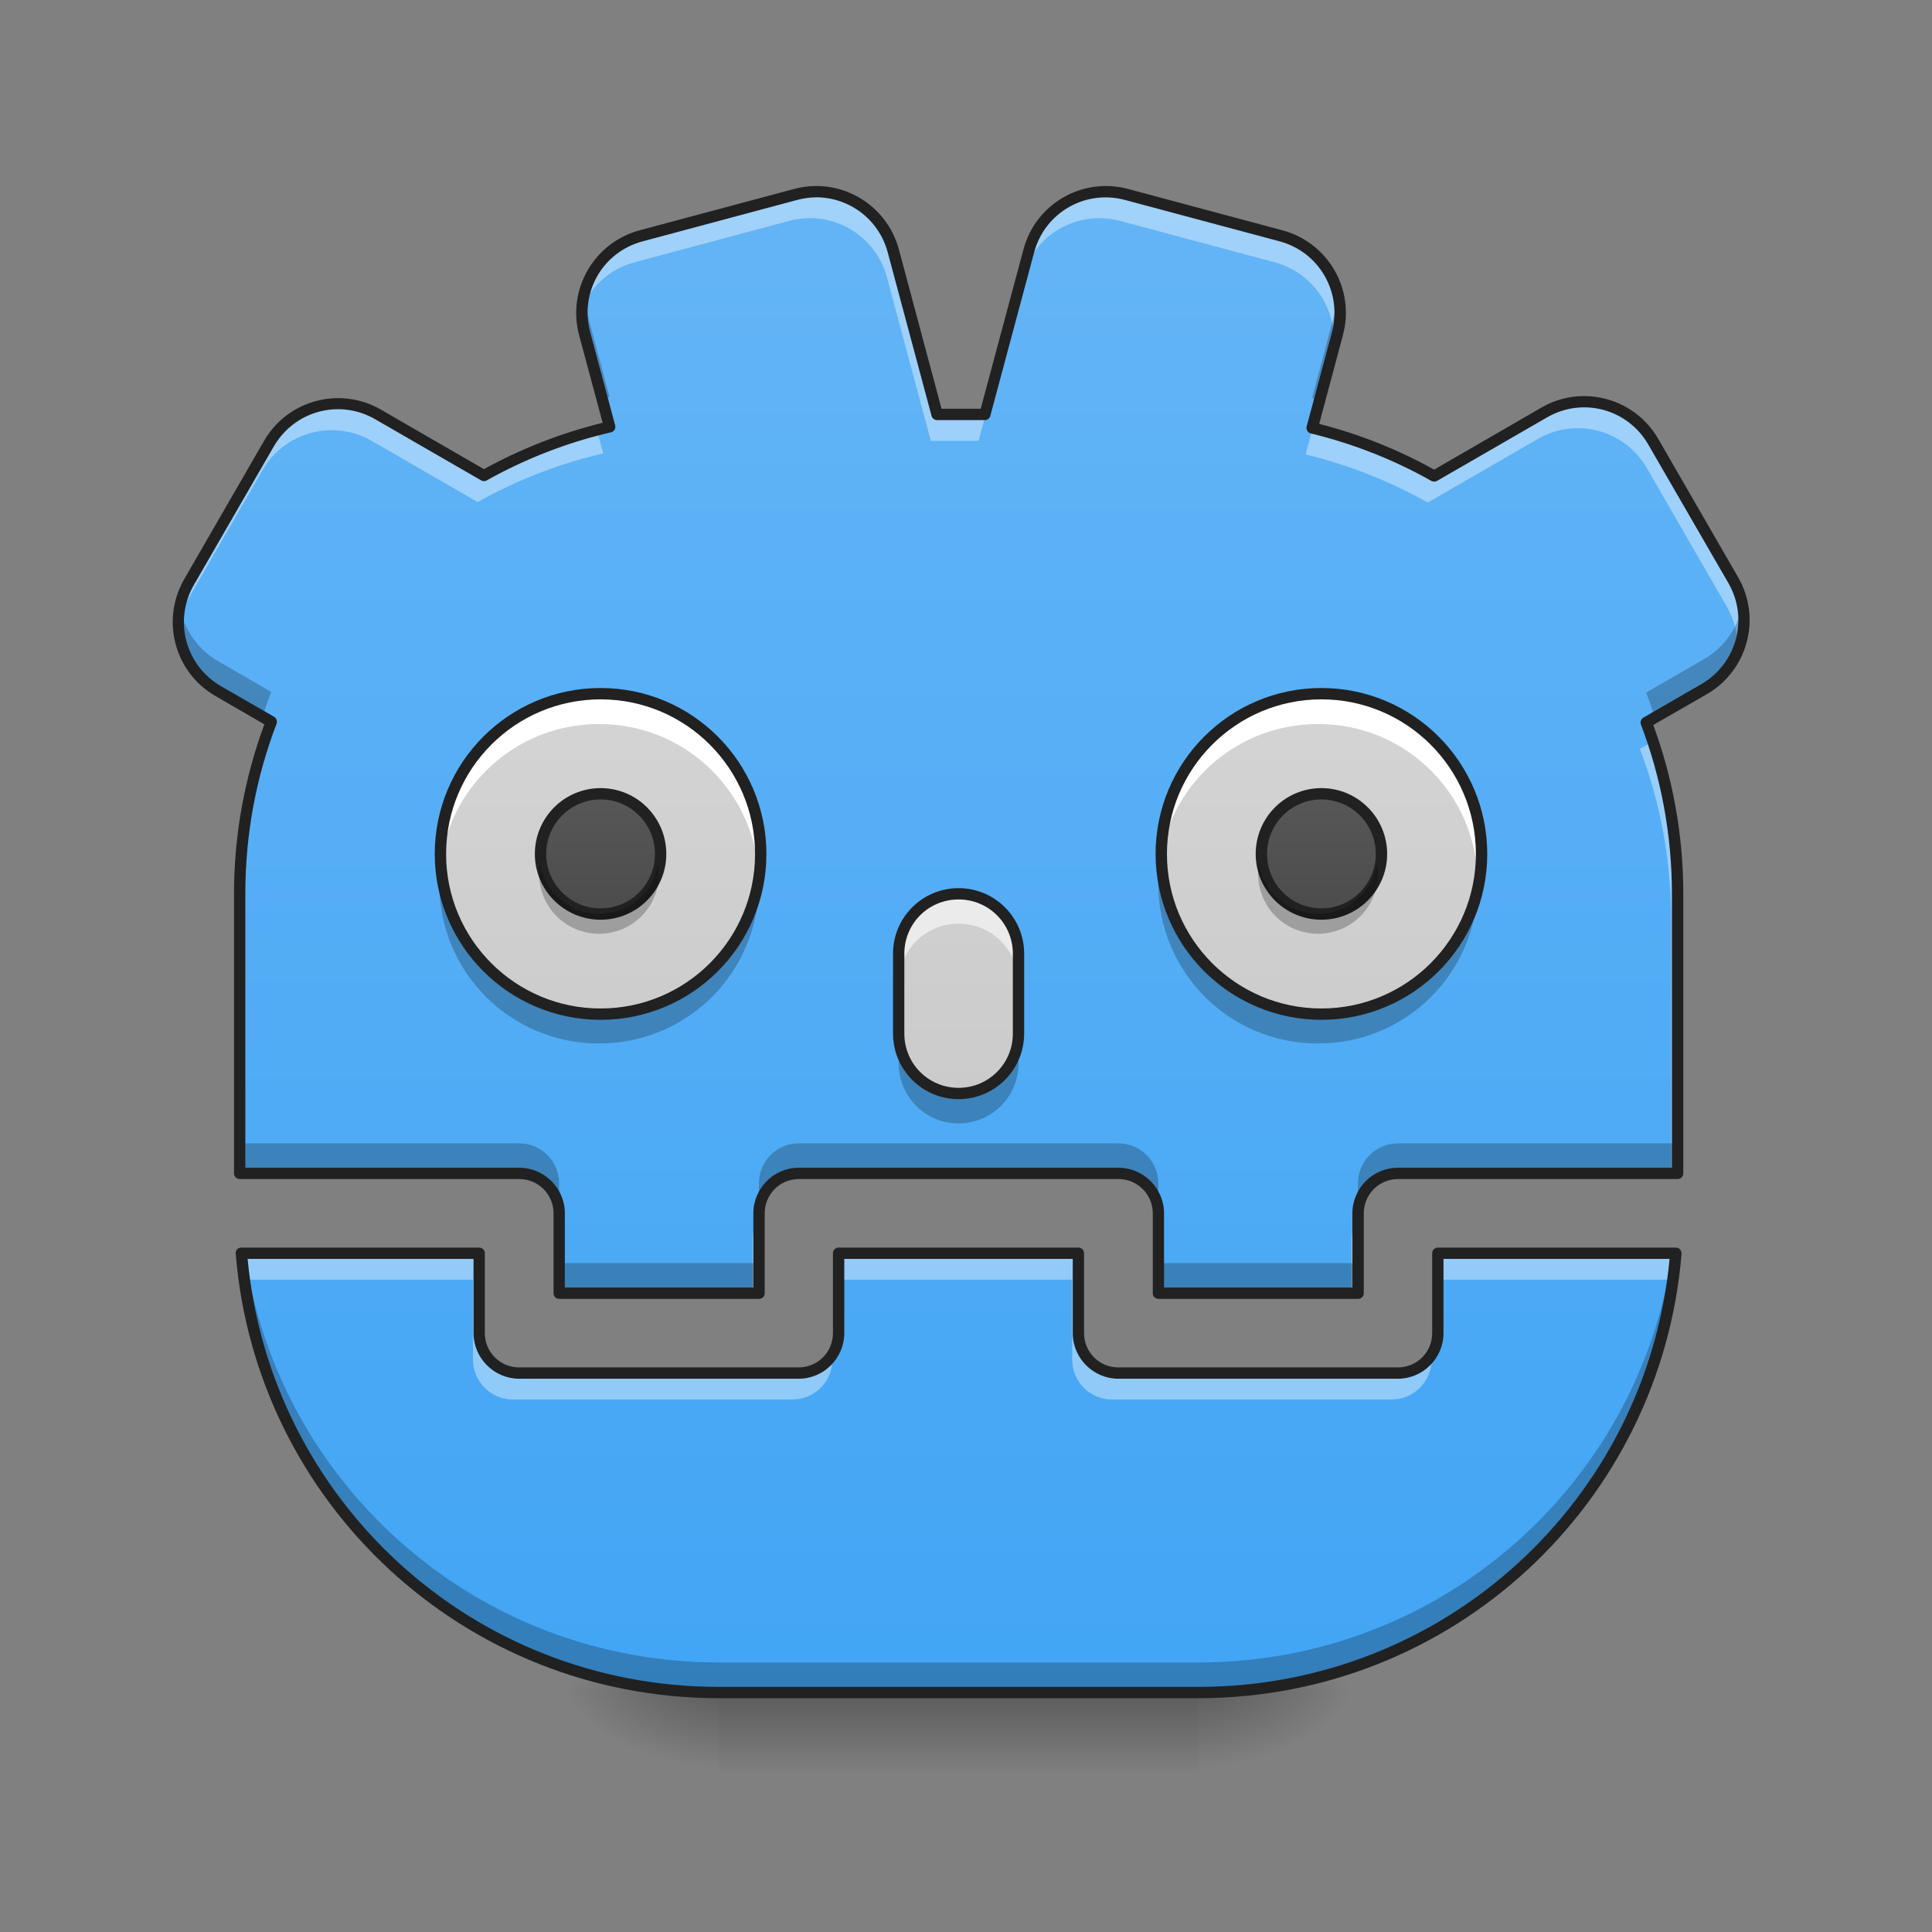 <svg height="48pt" viewBox="0 0 48 48" width="48pt" xmlns="http://www.w3.org/2000/svg" xmlns:xlink="http://www.w3.org/1999/xlink"><rect x="0" y="0" width="48" height="48" fill="#808080" stroke="none"/><linearGradient id="a" gradientTransform="matrix(.034 0 0 .094 15.043 20.158)" gradientUnits="userSpaceOnUse" x1="254" x2="254" y1="233.5" y2="254.667"><stop offset="0" stop-opacity=".275"/><stop offset="1" stop-opacity="0"/></linearGradient><linearGradient id="b"><stop offset="0" stop-opacity=".314"/><stop offset=".222" stop-opacity=".275"/><stop offset="1" stop-opacity="0"/></linearGradient><radialGradient id="c" cx="450.909" cy="189.579" gradientTransform="matrix(0 -.117 -.211 -0 69.265 95.393)" gradientUnits="userSpaceOnUse" r="21.167" xlink:href="#b"/><radialGradient id="d" cx="450.909" cy="189.579" gradientTransform="matrix(-0 .117 .211 0 -21.636 -11.291)" gradientUnits="userSpaceOnUse" r="21.167" xlink:href="#b"/><radialGradient id="e" cx="450.909" cy="189.579" gradientTransform="matrix(-0 -.117 .211 -0 -21.636 95.393)" gradientUnits="userSpaceOnUse" r="21.167" xlink:href="#b"/><radialGradient id="f" cx="450.909" cy="189.579" gradientTransform="matrix(0 .117 -.211 0 69.265 -11.291)" gradientUnits="userSpaceOnUse" r="21.167" xlink:href="#b"/><linearGradient id="g" gradientUnits="userSpaceOnUse" x1="23.815" x2="23.815" y1="42.051" y2="4.344"><stop offset="0" stop-color="#42a5f5"/><stop offset="1" stop-color="#64b5f6"/></linearGradient><linearGradient id="h"><stop offset="0" stop-color="#bdbdbd"/><stop offset="1" stop-color="#e0e0e0"/></linearGradient><linearGradient id="i" gradientUnits="userSpaceOnUse" x1="23.815" x2="23.815" xlink:href="#h" y1="42.051" y2="4.84"/><linearGradient id="j" gradientUnits="userSpaceOnUse" x1="16.869" x2="16.869" xlink:href="#h" y1="42.051" y2="4.344"/><linearGradient id="k"><stop offset="0" stop-color="#424242"/><stop offset="1" stop-color="#616161"/></linearGradient><linearGradient id="l" gradientUnits="userSpaceOnUse" x1="14.884" x2="14.884" xlink:href="#k" y1="25.182" y2="17.244"/><linearGradient id="m" gradientUnits="userSpaceOnUse" x1="34.73" x2="34.73" xlink:href="#h" y1="42.051" y2="4.344"/><linearGradient id="n" gradientUnits="userSpaceOnUse" x1="32.745" x2="32.745" xlink:href="#k" y1="25.182" y2="17.244"/><path d="m17.859 42.051h11.91v1.984h-11.91zm0 0" fill="url(#a)"/><path d="m29.77 42.051h3.969v-1.984h-3.969zm0 0" fill="url(#c)"/><path d="m17.859 42.051h-3.969v1.984h3.969zm0 0" fill="url(#d)"/><path d="m17.859 42.051h-3.969v-1.984h3.969zm0 0" fill="url(#e)"/><path d="m29.77 42.051h3.969v1.984h-3.969zm0 0" fill="url(#f)"/><path d="m20.258 4.762c-.164.004-.332.023-.496.07l-3.836 1.027c-1.059.285-1.688 1.367-1.402 2.43l.621 2.316c-1.109.258-2.156.668-3.121 1.211l-2.633-1.52c-.949-.547-2.16-.227-2.711.727l-1.984 3.438c-.547.953-.227 2.16.727 2.711l1.316.762c-.508 1.324-.785 2.766-.785 4.273v6.945h6.945c.551 0 .992.445.992.992v1.984h4.965v-1.984c0-.547.441-.992.988-.992h7.941c.547 0 .992.445.992.992v1.984h4.961v-1.984c0-.547.445-.992.992-.992h6.945v-6.945c0-1.504-.273-2.938-.777-4.258l1.434-.824c.949-.551 1.273-1.762.727-2.711l-1.984-3.438c-.551-.953-1.762-1.277-2.711-.727l-2.734 1.578c-.941-.531-1.957-.934-3.031-1.195l.625-2.344c.285-1.062-.34-2.145-1.402-2.43l-3.832-1.027c-1.062-.285-2.148.34-2.434 1.402l-1.086 4.062h-1.188l-1.09-4.062c-.238-.895-1.051-1.48-1.934-1.473zm-14.262 26.375c.5 6.129 5.602 10.914 11.863 10.914h11.91c6.262 0 11.363-4.785 11.867-10.914h-5.914v1.984c0 .547-.445.992-.992.992h-6.945c-.551 0-.992-.445-.992-.992v-1.984h-5.957v1.984c0 .547-.441.992-.992.992h-6.945c-.547 0-.992-.445-.992-.992v-1.984zm0 0" fill="url(#g)"/><path d="m23.816 22.207c.82 0 1.488.664 1.488 1.488v1.984c0 .82-.668 1.488-1.488 1.488-.824 0-1.488-.668-1.488-1.488v-1.984c0-.824.664-1.488 1.488-1.488zm0 0" fill="url(#i)"/><path d="m14.883 17.242c2.195 0 3.969 1.777 3.969 3.973 0 2.191-1.773 3.969-3.969 3.969-2.191 0-3.969-1.777-3.969-3.969 0-2.195 1.777-3.973 3.969-3.973zm0 0" fill="url(#j)"/><path d="m14.883 19.723c.824 0 1.488.668 1.488 1.492 0 .82-.664 1.488-1.488 1.488-.82 0-1.488-.668-1.488-1.488 0-.824.668-1.492 1.488-1.492zm0 0" fill="url(#l)"/><path d="m14.883 17.242c-2.199 0-3.969 1.773-3.969 3.973 0 .125.008.246.02.371.184-2.023 1.879-3.598 3.949-3.598 2.074 0 3.766 1.574 3.953 3.598.012-.125.016-.246.016-.371 0-2.199-1.77-3.973-3.969-3.973zm0 0" fill="#fff"/><path d="m14.883 25.926c-2.199 0-3.969-1.77-3.969-3.969 0-.125.008-.25.02-.371.184 2.023 1.879 3.598 3.949 3.598 2.074 0 3.766-1.574 3.953-3.598.012.121.016.246.016.371 0 2.199-1.77 3.969-3.969 3.969zm0 0" fill-opacity=".235"/><path d="m158.735-31.101c23.414 0 42.329 18.957 42.329 42.371 0 23.373-18.915 42.329-42.329 42.329-23.373 0-42.329-18.957-42.329-42.329 0-23.414 18.957-42.371 42.329-42.371zm0 0" fill="none" stroke="#212121" stroke-linecap="round" stroke-linejoin="round" stroke-width="3" transform="matrix(.094 0 0 .094 0 20.158)"/><path d="m158.735-4.645c8.791 0 15.873 7.124 15.873 15.915 0 8.749-7.083 15.873-15.873 15.873-8.749 0-15.873-7.124-15.873-15.873 0-8.791 7.124-15.915 15.873-15.915zm0 0" fill="none" stroke="#212121" stroke-linecap="round" stroke-linejoin="round" stroke-width="3" transform="matrix(.094 0 0 .094 0 20.158)"/><path d="m32.746 17.242c2.191 0 3.969 1.777 3.969 3.973 0 2.191-1.777 3.969-3.969 3.969s-3.969-1.777-3.969-3.969c0-2.195 1.777-3.973 3.969-3.973zm0 0" fill="url(#m)"/><path d="m32.746 19.723c.82 0 1.488.668 1.488 1.492 0 .82-.668 1.488-1.488 1.488-.824 0-1.488-.668-1.488-1.488 0-.824.664-1.492 1.488-1.492zm0 0" fill="url(#n)"/><path d="m32.746 17.242c-2.199 0-3.969 1.773-3.969 3.973 0 .125.004.246.016.371.188-2.023 1.879-3.598 3.953-3.598 2.074 0 3.766 1.574 3.949 3.598.012-.125.02-.246.02-.371 0-2.199-1.77-3.973-3.969-3.973zm0 0" fill="#fff"/><path d="m32.746 25.926c-2.199 0-3.969-1.77-3.969-3.969 0-.125.004-.25.016-.371.188 2.023 1.879 3.598 3.953 3.598 2.074 0 3.766-1.574 3.949-3.598.012.121.02.246.02.371 0 2.199-1.77 3.969-3.969 3.969zm0 0" fill-opacity=".235"/><path d="m349.258-31.101c23.373 0 42.329 18.957 42.329 42.371 0 23.373-18.957 42.329-42.329 42.329s-42.329-18.957-42.329-42.329c0-23.414 18.957-42.371 42.329-42.371zm0 0" fill="none" stroke="#212121" stroke-linecap="round" stroke-linejoin="round" stroke-width="3" transform="matrix(.094 0 0 .094 0 20.158)"/><path d="m349.258-4.645c8.749 0 15.873 7.124 15.873 15.915 0 8.749-7.124 15.873-15.873 15.873-8.791 0-15.873-7.124-15.873-15.873 0-8.791 7.083-15.915 15.873-15.915zm0 0" fill="none" stroke="#212121" stroke-linecap="round" stroke-linejoin="round" stroke-width="3" transform="matrix(.094 0 0 .094 0 20.158)"/><path d="m20.258 4.762c-.164.004-.332.023-.496.07l-3.836 1.027c-.848.227-1.414.961-1.465 1.789.23-.539.695-.969 1.309-1.133l3.836-1.027c.164-.043.332-.066.496-.07.883-.008 1.695.578 1.934 1.473l1.09 4.062h1.188l1.086-4.062c.285-1.062 1.371-1.688 2.434-1.402l3.832 1.027c.973.262 1.578 1.191 1.457 2.16l.102-.387c.285-1.062-.34-2.145-1.402-2.43l-3.832-1.027c-1.062-.285-2.148.34-2.434 1.402l-1.086 4.062h-1.188l-1.09-4.062c-.238-.895-1.051-1.48-1.934-1.473zm19.141 5.219c-.352-.008-.711.078-1.035.27l-2.734 1.578c-.934-.527-1.945-.93-3.016-1.191l-.176.652c1.078.262 2.094.668 3.035 1.195l2.734-1.578c.949-.551 2.16-.227 2.711.727l1.984 3.438c.203.352.285.738.262 1.117.238-.555.219-1.211-.105-1.773l-1.984-3.438c-.363-.625-1.008-.98-1.676-.996zm-31.043.051c-.668.016-1.312.367-1.676.992l-1.984 3.438c-.16.277-.242.574-.262.871.031-.07.066-.145.105-.215l1.984-3.438c.551-.949 1.758-1.273 2.711-.727l2.633 1.52c.965-.539 2.012-.953 3.121-1.207l-.156-.582c-.992.258-1.938.641-2.809 1.133l-2.633-1.52c-.324-.188-.684-.273-1.035-.266zm32.711 8.391-.324.184c.504 1.32.777 2.758.777 4.258v6.289h.156v-6.945c0-1.328-.215-2.598-.609-3.785zm-34.547.133c-.125.391-.23.789-.312 1.195.105-.395.23-.781.375-1.16zm12.336 11.715c-.102.156-.156.344-.156.531v1.328h.156zm14.883 0c-.102.156-.156.344-.156.531v1.328h.156zm-27.742.867c.016.219.039.438.07.656h5.684v1.984c0 .547.445.992.992.992h6.945c.551 0 .992-.445.992-.992v-.125c-.18.285-.496.461-.836.461h-6.945c-.547 0-.992-.445-.992-.992v-1.984zm14.84 0v.656h5.801v1.984c0 .547.441.992.992.992h6.945c.547 0 .992-.445.992-.992v-.125c-.184.285-.496.461-.836.461h-6.945c-.551 0-.992-.445-.992-.992v-1.984zm14.887 0v.656h5.758c-.043.496-.113.988-.215 1.465.184-.684.309-1.395.371-2.121zm0 0" fill="#fff" fill-opacity=".392"/><path d="m14.492 7.398c-.055.285-.051.59.031.891l.434 1.617c.062-.016.125-.031.188-.043l-.621-2.32c-.012-.047-.023-.094-.031-.145zm18.766 0c-.012.051-.02.098-.035.145l-.625 2.344c.062.016.125.031.184.047l.441-1.645c.082-.301.09-.605.035-.891zm10.031 7.637c-.105.543-.438 1.043-.957 1.344l-1.434.828c.078.203.148.41.215.617l1.219-.699c.754-.438 1.113-1.285.957-2.09zm-38.824.047c-.156.809.203 1.656.957 2.09l1.098.633c.066-.207.141-.414.219-.617l-1.316-.758c-.52-.301-.852-.801-.957-1.348zm1.488 13.324v.746h6.945c.551 0 .992.445.992.992v-.746c0-.547-.441-.992-.992-.992zm13.891 0c-.547 0-.988.445-.988.992v.746c0-.547.441-.992.988-.992h7.941c.547 0 .992.445.992.992v-.746c0-.547-.445-.992-.992-.992zm14.887 0c-.547 0-.992.445-.992.992v.746c0-.547.445-.992.992-.992h6.945v-.746zm-28.734 2.73c.5 6.129 5.602 10.914 11.863 10.914h11.91c6.262 0 11.363-4.785 11.867-10.914h-.086c-.836 5.766-5.777 10.168-11.781 10.168h-11.91c-6.004 0-10.945-4.402-11.781-10.168zm7.895.246v.746h4.965v-.746zm14.887 0v.746h4.961v-.746zm0 0" fill-opacity=".235"/><path d="m20.258 4.621c-.176.004-.355.027-.531.074l-3.836 1.027c-1.133.305-1.805 1.469-1.504 2.602l.586 2.18c-1.043.258-2.031.645-2.949 1.152l-2.562-1.48c-1.016-.586-2.316-.238-2.902.777l-1.984 3.438c-.586 1.02-.238 2.316.777 2.902l1.215.703c-.484 1.309-.754 2.727-.754 4.211v6.945c0 .078.062.141.141.141h6.945c.473 0 .852.379.852.852v1.984c0 .078.062.141.141.141h4.965c.078 0 .141-.062.141-.141v-1.984c0-.473.379-.852.848-.852h7.941c.469 0 .852.379.852.852v1.984c0 .078.062.141.141.141h4.961c.078 0 .141-.062.141-.141v-1.984c0-.473.379-.852.852-.852h6.945c.078 0 .141-.062.141-.141v-6.945c0-1.477-.266-2.891-.746-4.195l1.332-.766c1.016-.59 1.363-1.887.777-2.902l-1.984-3.438c-.59-1.02-1.887-1.367-2.902-.781l-2.668 1.543c-.887-.496-1.848-.879-2.855-1.137l.59-2.207c.305-1.133-.367-2.297-1.504-2.602l-3.832-1.027c-1.137-.305-2.301.367-2.602 1.504l-1.062 3.957h-.973l-1.059-3.957c-.258-.957-1.125-1.586-2.07-1.578zm0 .281c.824-.008 1.574.535 1.797 1.367l1.09 4.066c.016.059.074.102.137.102h1.188c.062 0 .117-.043.133-.102l1.09-4.066c.266-.988 1.27-1.566 2.258-1.301l3.836 1.027c.988.262 1.566 1.266 1.305 2.258l-.629 2.344c-.012.035-.004.074.016.105.02.035.051.059.086.066 1.062.258 2.07.656 2.996 1.18.043.023.098.023.141 0l2.734-1.578c.887-.512 2.004-.211 2.516.676l1.988 3.438c.512.887.211 2.004-.676 2.516l-1.434.828c-.059.035-.086.109-.062.172.496 1.305.77 2.723.77 4.207v6.805h-6.805c-.625 0-1.133.508-1.133 1.133v1.844h-4.68v-1.844c0-.625-.512-1.133-1.133-1.133h-7.941c-.621 0-1.129.508-1.129 1.133v1.844h-4.684v-1.844c0-.625-.508-1.133-1.133-1.133h-6.805v-6.805c0-1.492.273-2.914.777-4.227.023-.062-.004-.137-.062-.172l-1.316-.758c-.887-.512-1.188-1.633-.676-2.52l1.984-3.438c.516-.887 1.633-1.188 2.52-.676l2.633 1.52c.043.023.094.027.137 0 .953-.535 1.992-.941 3.086-1.195.039-.008.07-.031.09-.062.02-.035.023-.074.016-.109l-.621-2.316c-.266-.992.312-1.996 1.305-2.258l3.832-1.027c.156-.043.309-.062.461-.066zm-14.262 26.094c-.043 0-.078.016-.105.043-.027.031-.039.07-.035.109.504 6.199 5.672 11.043 12.004 11.043h11.91c6.332 0 11.5-4.844 12.008-11.043 0-.039-.012-.078-.039-.109-.027-.027-.062-.043-.102-.043h-5.914c-.078 0-.141.062-.141.141v1.984c0 .473-.379.852-.852.852h-6.945c-.473 0-.852-.379-.852-.852v-1.984c0-.078-.062-.141-.141-.141h-5.957c-.078 0-.141.062-.141.141v1.984c0 .473-.379.852-.852.852h-6.945c-.469 0-.852-.379-.852-.852v-1.984c0-.078-.062-.141-.141-.141zm.156.281h5.613v1.844c0 .621.512 1.133 1.133 1.133h6.945c.625 0 1.133-.512 1.133-1.133v-1.844h5.676v1.844c0 .621.508 1.133 1.133 1.133h6.945c.625 0 1.133-.512 1.133-1.133v-1.844h5.617c-.566 5.984-5.574 10.633-11.711 10.633h-11.91c-6.137 0-11.141-4.648-11.707-10.633zm0 0" fill="#212121"/><path d="m13.418 21.461c-.016.082-.023.164-.023.25 0 .824.664 1.488 1.488 1.488.824 0 1.488-.664 1.488-1.488 0-.086-.004-.168-.02-.25-.117.707-.727 1.242-1.469 1.242-.738 0-1.348-.535-1.465-1.242zm0 0" fill-opacity=".235"/><path d="m31.277 21.461c-.012.082-.02.164-.02.25 0 .824.664 1.488 1.488 1.488.824 0 1.488-.664 1.488-1.488 0-.086-.008-.168-.02-.25-.121.707-.73 1.242-1.469 1.242-.742 0-1.352-.535-1.469-1.242zm0 0" fill-opacity=".235"/><path d="m23.816 22.207c-.828 0-1.488.66-1.488 1.488v.742c0-.824.66-1.488 1.488-1.488.824 0 1.488.664 1.488 1.488v-.742c0-.828-.664-1.488-1.488-1.488zm0 0" fill="#fff" fill-opacity=".588"/><path d="m23.816 27.91c-.828 0-1.488-.664-1.488-1.488v-.742c0 .824.66 1.488 1.488 1.488.824 0 1.488-.664 1.488-1.488v.742c0 .824-.664 1.488-1.488 1.488zm0 0" fill-opacity=".235"/><path d="m23.816 22.066c-.902 0-1.629.727-1.629 1.629v1.984c0 .898.727 1.629 1.629 1.629.898 0 1.629-.73 1.629-1.629v-1.984c0-.902-.73-1.629-1.629-1.629zm0 .281c.746 0 1.348.598 1.348 1.348v1.984c0 .746-.602 1.348-1.348 1.348-.75 0-1.348-.602-1.348-1.348v-1.984c0-.75.598-1.348 1.348-1.348zm0 0" fill="#212121"/></svg>